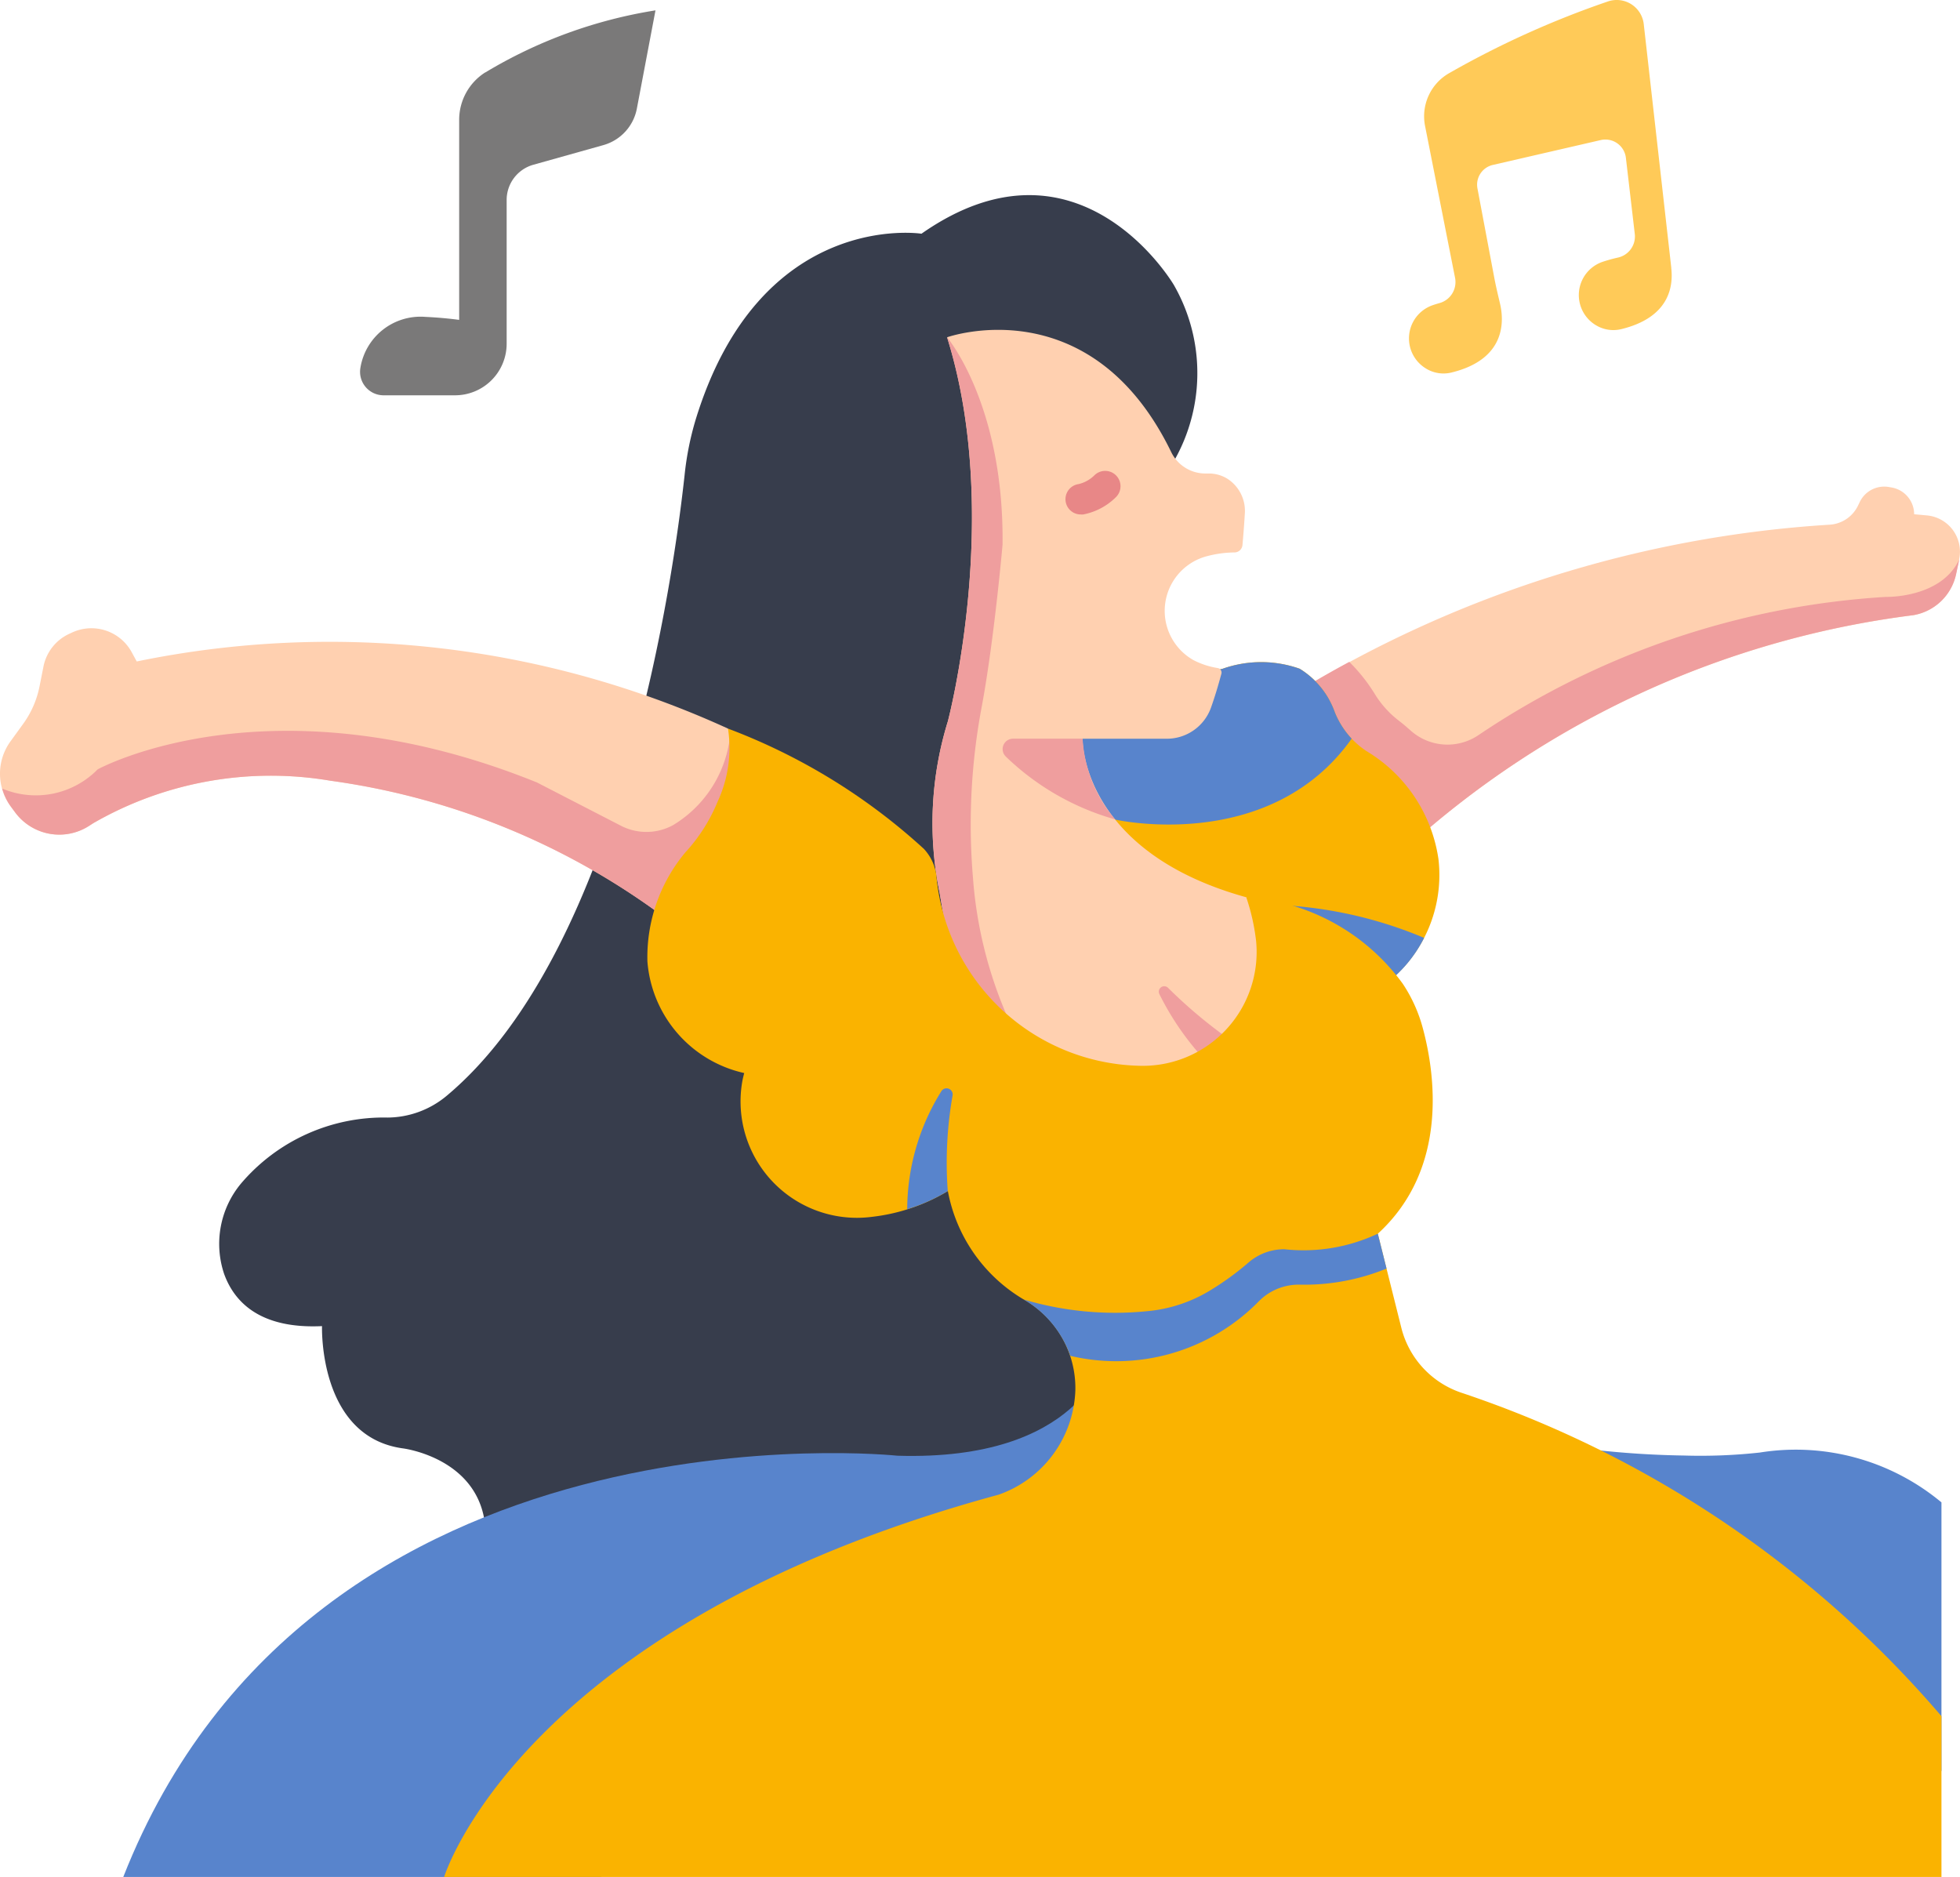 <svg xmlns="http://www.w3.org/2000/svg" width="53.165" height="50.91" viewBox="0 0 53.165 50.91">
  <g id="فنانات" transform="translate(-5.468 -12.45)">
    <path id="Path_11605" data-name="Path 11605" d="M222.145,99.826a31.518,31.518,0,0,1,14.613-4.65.917.917,0,0,0,.781-.523l.045-.093a.736.736,0,0,1,.793-.406l.075.013a.737.737,0,0,1,.607.725l.347.032a.986.986,0,0,1,.874,1.188l-.087.407a1.43,1.43,0,0,1-1.16,1.112A25.174,25.174,0,0,0,225.227,104S222.277,102.029,222.145,99.826Z" transform="translate(-181.67 -68.494)" fill="#ffd0b0"/>
    <path id="Path_11606" data-name="Path 11606" d="M240.2,106.738l.087-.407c-.488,1.063-1.991,1.022-1.991,1.022a22.153,22.153,0,0,0-11.057,3.752,1.5,1.5,0,0,1-1.839-.13c-.113-.1-.222-.193-.317-.265a2.681,2.681,0,0,1-.649-.719,4.583,4.583,0,0,0-.695-.875c-1.019.547-1.588.929-1.588.929.132,2.2,3.082,4.17,3.082,4.17a25.184,25.184,0,0,1,13.8-6.366A1.431,1.431,0,0,0,240.2,106.738Z" transform="translate(-181.672 -78.713)" fill="#ef9e9e"/>
    <path id="Path_11607" data-name="Path 11607" d="M67.688,53.114a4.8,4.8,0,0,0,.481-5.469s-2.567-4.386-6.846-1.391c0,0-4.373-.68-6.126,5.045a8.135,8.135,0,0,0-.3,1.507c-.284,2.613-1.679,12.839-6.458,16.835a2.525,2.525,0,0,1-1.593.586,5.081,5.081,0,0,0-3.981,1.79,2.557,2.557,0,0,0-.456,2.456c.275.755.969,1.491,2.654,1.411,0,0-.107,3,2.193,3.316,0,0,2.193.268,2.246,2.3l18.773,1.284,1.07-10.429L65.6,55.667Z" transform="translate(-30.86 -27.465)" fill="#373d4c"/>
    <path id="Path_11608" data-name="Path 11608" d="M182.766,123.935l1.03-.238a3.128,3.128,0,0,1,2.089,0,2.271,2.271,0,0,1,.953,1.179,2.284,2.284,0,0,0,.856,1.054,4.1,4.1,0,0,1,1.955,2.93,3.725,3.725,0,0,1-1.45,3.4l-7.608-2.488L178.6,124.8l1.673-1.066Z" transform="translate(-145.163 -93.109)" fill="#fab300"/>
    <path id="Path_11609" data-name="Path 11609" d="M187.289,125.591a2.319,2.319,0,0,1-.457-.717,2.271,2.271,0,0,0-.953-1.179,3.128,3.128,0,0,0-2.089,0l-1.03.238-2.491-.2L178.6,124.8l.725,1.814,1.551,1.172S185.059,128.735,187.289,125.591Z" transform="translate(-145.157 -93.106)" fill="#5884cc"/>
    <path id="Path_11610" data-name="Path 11610" d="M205.681,164.078a8.144,8.144,0,0,0-1.812.019l5.514,2.149a3.6,3.6,0,0,0,1.06-1.264,11.479,11.479,0,0,0-4.762-.9Z" transform="translate(-166.346 -127.093)" fill="#5884cc"/>
    <path id="Path_11611" data-name="Path 11611" d="M25.215,120.646a25.975,25.975,0,0,0-16.038-1.821l-.136-.25a1.244,1.244,0,0,0-1.622-.533l-.08.037a1.244,1.244,0,0,0-.692.884l-.107.54a2.592,2.592,0,0,1-.443,1.014l-.345.476a1.494,1.494,0,0,0,.007,1.763l.115.156a1.491,1.491,0,0,0,2.016.367L8,123.211a9.654,9.654,0,0,1,6.432-1.152,19.67,19.67,0,0,1,9.52,4.057A3.934,3.934,0,0,0,25.215,120.646Z" transform="translate(0 -88.434)" fill="#ffd0b0"/>
    <path id="Path_11612" data-name="Path 11612" d="M25.594,135.238c-.009.038-.018.078-.026.119a3.238,3.238,0,0,1-1.531,2.341,1.506,1.506,0,0,1-1.428.016l-2.27-1.17c-7.242-2.928-11.916-.355-11.916-.355a2.35,2.35,0,0,1-2.589.521,1.483,1.483,0,0,0,.232.485l.115.156a1.491,1.491,0,0,0,2.016.367l.106-.069a9.653,9.653,0,0,1,6.432-1.152,19.67,19.67,0,0,1,9.52,4.057A3.918,3.918,0,0,0,25.594,135.238Z" transform="translate(-0.306 -102.871)" fill="#ef9e9e"/>
    <path id="Path_11613" data-name="Path 11613" d="M52.789,240.554s-.658,2.783-5.616,2.631c0,0-15.838-1.69-21,11.425H39.127L52.789,243.59Z" transform="translate(-17.361 -191.251)" fill="#5884cc"/>
    <path id="Path_11614" data-name="Path 11614" d="M246.967,250.576a25.008,25.008,0,0,0,6.662,1.006,14.733,14.733,0,0,0,2.054-.081,6.173,6.173,0,0,1,4.928,1.352v7.287Z" transform="translate(-202.481 -199.653)" fill="#5884cc"/>
    <path id="Path_11615" data-name="Path 11615" d="M170.621,83.209c-4.508-1.249-4.439-4.3-4.439-4.3h2.28a1.272,1.272,0,0,0,1.2-.835c.107-.3.2-.61.286-.931a.123.123,0,0,0-.1-.151,2.16,2.16,0,0,1-.661-.217,1.533,1.533,0,0,1,.376-2.819,3,3,0,0,1,.741-.1.219.219,0,0,0,.215-.2c.029-.322.05-.615.065-.865a1.038,1.038,0,0,0-.474-.934.957.957,0,0,0-.521-.142h-.078a1.028,1.028,0,0,1-.924-.58c-2.187-4.5-6.08-3.115-6.08-3.115,1.506,4.807.021,10.417.021,10.417a9.346,9.346,0,0,0-.222,4.661l.755,4.482,6.52,1.873,2.428-3.745c.417-1.457-1.387-2.5-1.387-2.5Z" transform="translate(-131.349 -46.422)" fill="#ffd0b0"/>
    <path id="Path_11616" data-name="Path 11616" d="M201.883,180.608l.482-.852a13.217,13.217,0,0,1-2.092-1.69.147.147,0,0,0-.234.171A7.494,7.494,0,0,0,201.883,180.608Z" transform="translate(-163.123 -138.824)" fill="#ef9e9e"/>
    <path id="Path_11617" data-name="Path 11617" d="M162.534,79.477a9.346,9.346,0,0,0-.222,4.661l.755,4.482,2.782.8a4.434,4.434,0,0,1-1.706-1.939,11.538,11.538,0,0,1-.93-3.783,17.239,17.239,0,0,1,.248-4.662c.334-1.815.556-4.349.556-4.349.044-3.806-1.506-5.627-1.506-5.627C164.019,73.867,162.534,79.477,162.534,79.477Z" transform="translate(-131.355 -47.463)" fill="#ef9e9e"/>
    <path id="Path_11618" data-name="Path 11618" d="M87.731,134.768a16.462,16.462,0,0,1,5.313,3.262,1.306,1.306,0,0,1,.337.705,5.661,5.661,0,0,0,5.484,5.178,3.088,3.088,0,0,0,3.191-3.381,5.722,5.722,0,0,0-.267-1.189,5.716,5.716,0,0,1,4.244,2.344,4.058,4.058,0,0,1,.551,1.23c.317,1.187.709,3.783-1.227,5.552l.639,2.555a2.5,2.5,0,0,0,1.62,1.755,29.4,29.4,0,0,1,13.03,8.776v4.361H80.031s2.092-6.854,15.044-10.37a3.114,3.114,0,0,0,2.078-2.832,2.764,2.764,0,0,0-1.42-2.473,4.334,4.334,0,0,1-2.038-2.929,5.115,5.115,0,0,1-2.068.7,3.156,3.156,0,0,1-3.5-3.719q.019-.09.044-.182a3.369,3.369,0,0,1-2.626-3.027,4.431,4.431,0,0,1,1.029-2.958,4.623,4.623,0,0,0,.879-1.385A3.453,3.453,0,0,0,87.731,134.768Z" transform="translate(-62.516 -102.556)" fill="#fab300"/>
    <path id="Path_11619" data-name="Path 11619" d="M184.792,92.682a.414.414,0,0,1-.064-.824.912.912,0,0,0,.432-.242.414.414,0,1,1,.576.6,1.713,1.713,0,0,1-.885.466A.407.407,0,0,1,184.792,92.682Z" transform="translate(-150.002 -66.278)" fill="#e88787"/>
    <path id="Path_11620" data-name="Path 11620" d="M157.778,198.373a4.806,4.806,0,0,0,1.1-.492,10.528,10.528,0,0,1,.132-2.6.166.166,0,0,0-.3-.117A6.078,6.078,0,0,0,157.778,198.373Z" transform="translate(-127.702 -153.125)" fill="#5884cc"/>
    <path id="Path_11621" data-name="Path 11621" d="M176.852,138.653a3.7,3.7,0,0,1-.882-2.189h-1.887a.282.282,0,0,0-.193.488A7,7,0,0,0,176.852,138.653Z" transform="translate(-141.136 -103.978)" fill="#ef9e9e"/>
    <path id="Path_11622" data-name="Path 11622" d="M177.348,221.352a2.86,2.86,0,0,1,1.262,1.527,5.413,5.413,0,0,0,5.115-1.481,1.519,1.519,0,0,1,1.092-.45,5.9,5.9,0,0,0,2.371-.436l-.237-.946a4.737,4.737,0,0,1-2.535.422,1.476,1.476,0,0,0-.98.367,7.636,7.636,0,0,1-1.032.749,3.955,3.955,0,0,1-1.722.565A8.7,8.7,0,0,1,177.348,221.352Z" transform="translate(-144.11 -173.654)" fill="#5884cc"/>
    <path id="Path_11623" data-name="Path 11623" d="M69.319,15.864a1.522,1.522,0,0,0-.707,1.289v5.423c-.271-.036-.578-.065-.915-.081a1.653,1.653,0,0,0-1.764,1.382.637.637,0,0,0,.63.745H68.5a1.4,1.4,0,0,0,1.4-1.4v-3.9a.991.991,0,0,1,.723-.953l1.9-.533a1.276,1.276,0,0,0,.909-.991l.505-2.664a12.848,12.848,0,0,0-4.617,1.685Z" transform="translate(-50.689 -1.45)" fill="#7a7979"/>
    <path id="Path_11624" data-name="Path 11624" d="M249.142,19.715l-.747-6.609a.738.738,0,0,0-.977-.615,25.013,25.013,0,0,0-4.31,1.948,1.348,1.348,0,0,0-.646,1.424l.815,4.125a.592.592,0,0,1-.423.683q-.09.025-.172.053a.953.953,0,0,0-.192,1.723l.016.01a.91.91,0,0,0,.661.1c1.513-.363,1.435-1.425,1.329-1.872-.058-.246-.117-.492-.163-.741l-.449-2.383a.549.549,0,0,1,.416-.637l2.929-.675a.56.56,0,0,1,.681.48l.241,2.063a.587.587,0,0,1-.45.643,4.174,4.174,0,0,0-.412.113.953.953,0,0,0-.192,1.723l.016.009a.911.911,0,0,0,.661.1c1.305-.313,1.426-1.146,1.367-1.657Z" transform="translate(-198.34 0)" fill="#ffca58"/>
  </g>
</svg>
